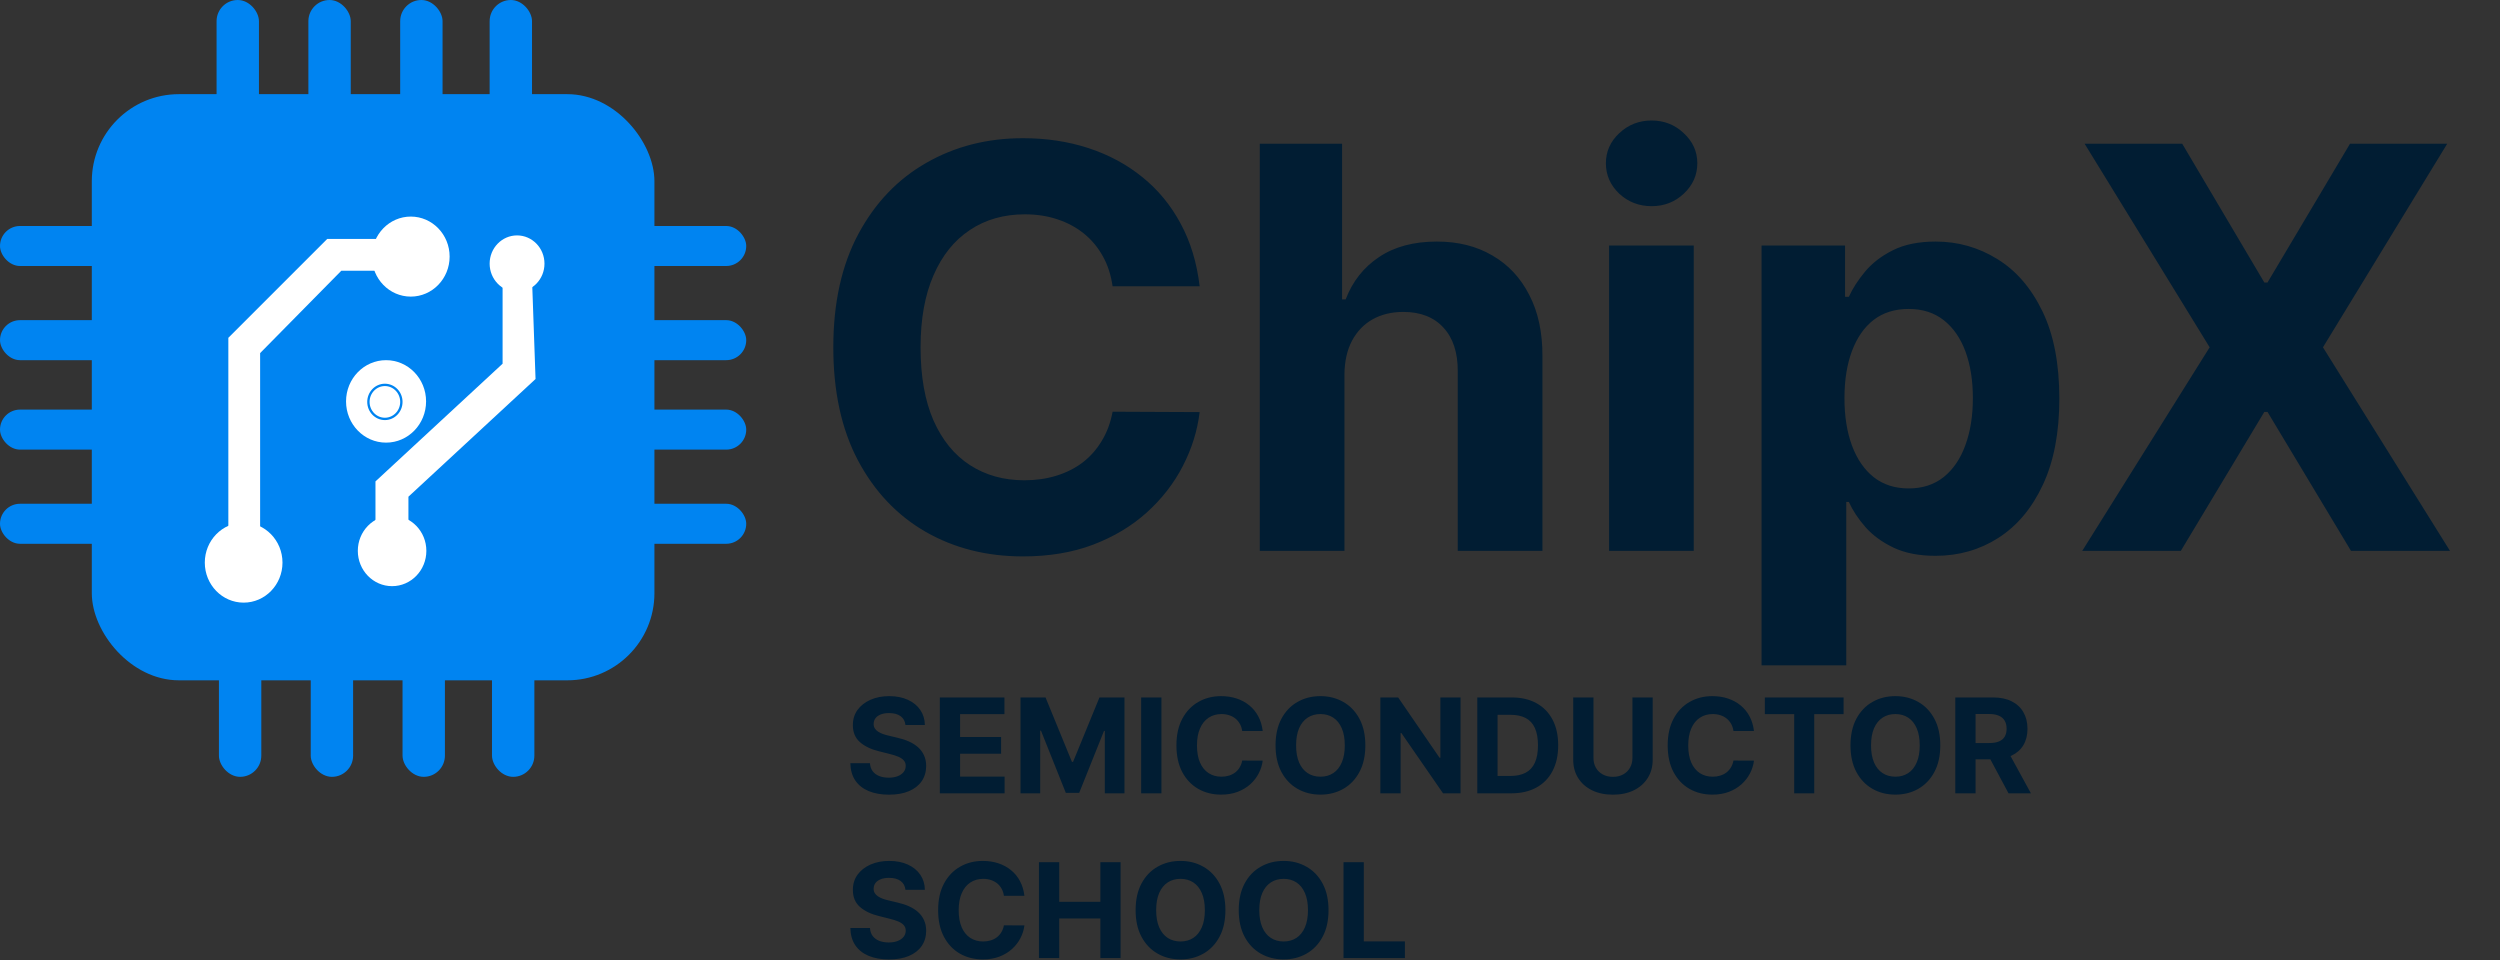 <svg width="1062" height="408" viewBox="0 0 1062 408" fill="none" xmlns="http://www.w3.org/2000/svg">
<rect x="0" y="0" width="1062" height="408" fill="#333333" stroke="none"/>
<rect x="39" y="40" width="239" height="249" rx="37" fill="#0084F1"/>
<rect x="93" y="277" width="18" height="53" rx="9" fill="#0084F1"/>
<rect y="96" width="63" height="17" rx="8.5" fill="#0084F1"/>
<rect y="136" width="63" height="17" rx="8.5" fill="#0084F1"/>
<rect y="174" width="63" height="17" rx="8.5" fill="#0084F1"/>
<rect y="214" width="63" height="17" rx="8.5" fill="#0084F1"/>
<rect x="254" y="96" width="63" height="17" rx="8.5" fill="#0084F1"/>
<rect x="254" y="136" width="63" height="17" rx="8.5" fill="#0084F1"/>
<rect x="254" y="174" width="63" height="17" rx="8.5" fill="#0084F1"/>
<rect x="254" y="214" width="63" height="17" rx="8.5" fill="#0084F1"/>
<rect x="132" y="277" width="18" height="53" rx="9" fill="#0084F1"/>
<rect x="171" y="277" width="18" height="53" rx="9" fill="#0084F1"/>
<rect x="209" y="277" width="18" height="53" rx="9" fill="#0084F1"/>
<rect x="92" width="18" height="53" rx="9" fill="#0084F1"/>
<rect x="131" width="18" height="53" rx="9" fill="#0084F1"/>
<rect x="170" width="18" height="53" rx="9" fill="#0084F1"/>
<rect x="208" width="18" height="53" rx="9" fill="#0084F1"/>
<ellipse cx="174.5" cy="109" rx="16.5" ry="17" fill="white"/>
<ellipse cx="103.5" cy="239" rx="16.5" ry="17" fill="white"/>
<ellipse cx="166.559" cy="234" rx="14.559" ry="15" fill="white"/>
<ellipse cx="219.647" cy="112" rx="11.647" ry="12" fill="white"/>
<path d="M213.5 154.5V118.5H226L227.5 161L173.5 211V228.5H159.5V204.5L213.5 154.5Z" fill="white"/>
<path d="M97 143.5V227L110.5 230.5V150L145 115H162V101.5H139L97 143.5Z" fill="white"/>
<ellipse cx="164" cy="170.515" rx="17" ry="17.515" fill="white"/>
<path d="M163.5 163.5C167.352 163.5 170.5 166.722 170.5 170.728C170.5 174.733 167.352 177.954 163.5 177.954C159.648 177.954 156.5 174.733 156.5 170.728C156.5 166.722 159.648 163.5 163.5 163.5Z" fill="white" stroke="#0084F1"/>
<path d="M509.611 121.612H472.627C471.951 116.827 470.572 112.577 468.489 108.862C466.406 105.09 463.732 101.882 460.467 99.236C457.202 96.59 453.431 94.564 449.153 93.156C444.931 91.749 440.343 91.046 435.389 91.046C426.439 91.046 418.642 93.269 412 97.716C405.357 102.107 400.206 108.524 396.547 116.968C392.888 125.356 391.059 135.545 391.059 147.535C391.059 159.863 392.888 170.221 396.547 178.608C400.263 186.996 405.442 193.329 412.084 197.607C418.727 201.885 426.41 204.024 435.136 204.024C440.033 204.024 444.565 203.377 448.73 202.082C452.952 200.787 456.696 198.902 459.961 196.425C463.226 193.892 465.928 190.824 468.067 187.221C470.262 183.618 471.782 179.509 472.627 174.893L509.611 175.062C508.654 182.999 506.261 190.655 502.433 198.029C498.662 205.347 493.567 211.905 487.15 217.703C480.789 223.445 473.189 228.005 464.352 231.382C455.57 234.704 445.634 236.364 434.545 236.364C419.121 236.364 405.329 232.874 393.17 225.894C381.067 218.914 371.497 208.809 364.461 195.58C357.48 182.352 353.99 166.337 353.99 147.535C353.99 128.677 357.537 112.634 364.63 99.405C371.722 86.176 381.348 76.1 393.508 69.176C405.667 62.196 419.346 58.706 434.545 58.706C444.565 58.706 453.853 60.113 462.409 62.927C471.022 65.742 478.65 69.851 485.292 75.255C491.935 80.603 497.339 87.161 501.505 94.93C505.726 102.698 508.428 111.592 509.611 121.612ZM571.124 159.019V234H535.153V61.07H570.111V127.185H571.631C574.558 119.529 579.287 113.534 585.816 109.2C592.346 104.809 600.537 102.614 610.388 102.614C619.395 102.614 627.248 104.584 633.946 108.524C640.702 112.408 645.937 118.01 649.652 125.328C653.424 132.589 655.281 141.286 655.225 151.419V234H619.254V157.836C619.31 149.843 617.284 143.623 613.175 139.175C609.121 134.728 603.436 132.505 596.118 132.505C591.22 132.505 586.886 133.546 583.114 135.629C579.399 137.712 576.472 140.752 574.333 144.748C572.25 148.689 571.18 153.446 571.124 159.019ZM683.533 234V104.302H719.504V234H683.533ZM701.603 87.584C696.255 87.584 691.667 85.81 687.839 82.264C684.068 78.661 682.182 74.355 682.182 69.345C682.182 64.391 684.068 60.141 687.839 56.594C691.667 52.992 696.255 51.19 701.603 51.19C706.951 51.19 711.51 52.992 715.282 56.594C719.11 60.141 721.024 64.391 721.024 69.345C721.024 74.355 719.11 78.661 715.282 82.264C711.51 85.81 706.951 87.584 701.603 87.584ZM748.318 282.637V104.302H783.783V126.087H785.387C786.963 122.597 789.243 119.051 792.227 115.448C795.266 111.789 799.207 108.749 804.048 106.329C808.945 103.852 815.025 102.614 822.287 102.614C831.744 102.614 840.469 105.09 848.463 110.044C856.456 114.942 862.845 122.344 867.63 132.251C872.415 142.103 874.807 154.459 874.807 169.32C874.807 183.787 872.471 196.003 867.799 205.966C863.183 215.874 856.878 223.389 848.885 228.511C840.948 233.578 832.053 236.111 822.202 236.111C815.222 236.111 809.283 234.957 804.386 232.649C799.545 230.341 795.576 227.442 792.48 223.952C789.384 220.405 787.02 216.831 785.387 213.228H784.289V282.637H748.318ZM783.529 169.151C783.529 176.863 784.599 183.59 786.738 189.332C788.877 195.074 791.973 199.549 796.026 202.758C800.079 205.91 805.005 207.486 810.803 207.486C816.657 207.486 821.611 205.882 825.664 202.673C829.717 199.408 832.785 194.905 834.868 189.163C837.007 183.365 838.077 176.694 838.077 169.151C838.077 161.664 837.035 155.078 834.952 149.393C832.87 143.707 829.802 139.26 825.749 136.051C821.696 132.843 816.714 131.238 810.803 131.238C804.949 131.238 799.995 132.786 795.942 135.882C791.945 138.978 788.877 143.369 786.738 149.055C784.599 154.74 783.529 161.439 783.529 169.151ZM927.012 61.07L961.885 120.008H963.236L998.278 61.07H1039.57L986.794 147.535L1040.75 234H998.7L963.236 174.977H961.885L926.421 234H884.539L938.664 147.535L885.552 61.07H927.012Z" fill="#011D33"/>
<path d="M384.634 307.986C384.474 306.382 383.792 305.135 382.585 304.247C381.379 303.359 379.741 302.915 377.673 302.915C376.268 302.915 375.081 303.114 374.114 303.511C373.146 303.896 372.403 304.433 371.886 305.122C371.383 305.812 371.131 306.594 371.131 307.469C371.104 308.198 371.257 308.834 371.588 309.378C371.933 309.921 372.403 310.392 373 310.79C373.597 311.174 374.286 311.512 375.068 311.804C375.85 312.082 376.686 312.321 377.574 312.52L381.233 313.395C383.009 313.793 384.64 314.323 386.125 314.986C387.61 315.649 388.896 316.464 389.983 317.432C391.07 318.4 391.912 319.54 392.509 320.852C393.118 322.165 393.43 323.67 393.443 325.366C393.43 327.859 392.794 330.02 391.534 331.849C390.288 333.666 388.485 335.078 386.125 336.085C383.778 337.08 380.948 337.577 377.634 337.577C374.346 337.577 371.482 337.073 369.043 336.065C366.616 335.058 364.721 333.566 363.355 331.591C362.003 329.602 361.294 327.143 361.227 324.213H369.56C369.652 325.579 370.044 326.719 370.733 327.634C371.436 328.535 372.37 329.218 373.537 329.682C374.717 330.133 376.049 330.358 377.534 330.358C378.992 330.358 380.259 330.146 381.332 329.722C382.42 329.297 383.261 328.707 383.858 327.952C384.455 327.196 384.753 326.328 384.753 325.347C384.753 324.432 384.481 323.663 383.938 323.04C383.407 322.417 382.625 321.886 381.591 321.449C380.57 321.011 379.317 320.614 377.832 320.256L373.398 319.142C369.964 318.307 367.253 317.001 365.264 315.224C363.276 313.448 362.288 311.055 362.301 308.045C362.288 305.58 362.944 303.425 364.27 301.582C365.609 299.74 367.445 298.301 369.778 297.267C372.112 296.233 374.763 295.716 377.733 295.716C380.756 295.716 383.394 296.233 385.648 297.267C387.915 298.301 389.678 299.74 390.938 301.582C392.197 303.425 392.847 305.56 392.886 307.986H384.634ZM399.235 337V296.273H426.678V303.372H407.846V313.077H425.266V320.176H407.846V329.901H426.758V337H399.235ZM433.524 296.273H444.143L455.359 323.636H455.837L467.053 296.273H477.672V337H469.32V310.491H468.982L458.442 336.801H452.754L442.214 310.392H441.876V337H433.524V296.273ZM493.377 296.273V337H484.766V296.273H493.377ZM536.396 310.531H527.686C527.527 309.404 527.202 308.403 526.712 307.528C526.221 306.64 525.591 305.884 524.822 305.261C524.054 304.638 523.165 304.161 522.158 303.83C521.163 303.498 520.083 303.332 518.916 303.332C516.808 303.332 514.972 303.856 513.408 304.903C511.843 305.937 510.63 307.449 509.768 309.438C508.907 311.413 508.476 313.812 508.476 316.636C508.476 319.54 508.907 321.979 509.768 323.955C510.643 325.93 511.863 327.421 513.428 328.429C514.992 329.437 516.802 329.94 518.857 329.94C520.01 329.94 521.077 329.788 522.058 329.483C523.053 329.178 523.934 328.734 524.703 328.151C525.472 327.554 526.108 326.831 526.612 325.983C527.129 325.134 527.487 324.167 527.686 323.08L536.396 323.119C536.171 324.989 535.607 326.792 534.706 328.528C533.818 330.252 532.618 331.796 531.107 333.162C529.608 334.514 527.819 335.588 525.737 336.384C523.669 337.166 521.329 337.557 518.717 337.557C515.085 337.557 511.837 336.735 508.973 335.091C506.123 333.447 503.869 331.067 502.212 327.952C500.568 324.836 499.746 321.064 499.746 316.636C499.746 312.195 500.581 308.417 502.251 305.301C503.922 302.186 506.189 299.812 509.053 298.182C511.916 296.538 515.138 295.716 518.717 295.716C521.077 295.716 523.265 296.047 525.28 296.71C527.308 297.373 529.105 298.341 530.669 299.614C532.233 300.873 533.506 302.418 534.487 304.247C535.482 306.077 536.118 308.171 536.396 310.531ZM579.997 316.636C579.997 321.078 579.155 324.856 577.472 327.972C575.801 331.087 573.521 333.467 570.631 335.111C567.754 336.741 564.519 337.557 560.926 337.557C557.307 337.557 554.059 336.735 551.182 335.091C548.305 333.447 546.031 331.067 544.361 327.952C542.69 324.836 541.855 321.064 541.855 316.636C541.855 312.195 542.69 308.417 544.361 305.301C546.031 302.186 548.305 299.812 551.182 298.182C554.059 296.538 557.307 295.716 560.926 295.716C564.519 295.716 567.754 296.538 570.631 298.182C573.521 299.812 575.801 302.186 577.472 305.301C579.155 308.417 579.997 312.195 579.997 316.636ZM571.267 316.636C571.267 313.759 570.836 311.333 569.974 309.358C569.126 307.383 567.926 305.884 566.375 304.864C564.824 303.843 563.008 303.332 560.926 303.332C558.845 303.332 557.028 303.843 555.477 304.864C553.926 305.884 552.72 307.383 551.858 309.358C551.009 311.333 550.585 313.759 550.585 316.636C550.585 319.513 551.009 321.939 551.858 323.915C552.72 325.89 553.926 327.388 555.477 328.409C557.028 329.43 558.845 329.94 560.926 329.94C563.008 329.94 564.824 329.43 566.375 328.409C567.926 327.388 569.126 325.89 569.974 323.915C570.836 321.939 571.267 319.513 571.267 316.636ZM620.441 296.273V337H613.004L595.285 311.366H594.987V337H586.376V296.273H593.933L611.512 321.886H611.87V296.273H620.441ZM641.993 337H627.555V296.273H642.112C646.209 296.273 649.735 297.088 652.692 298.719C655.648 300.336 657.922 302.663 659.513 305.699C661.117 308.735 661.919 312.367 661.919 316.597C661.919 320.839 661.117 324.485 659.513 327.534C657.922 330.583 655.635 332.923 652.652 334.554C649.682 336.185 646.129 337 641.993 337ZM636.166 329.622H641.635C644.18 329.622 646.321 329.171 648.058 328.27C649.808 327.355 651.121 325.943 651.996 324.034C652.884 322.112 653.328 319.633 653.328 316.597C653.328 313.587 652.884 311.128 651.996 309.219C651.121 307.31 649.815 305.904 648.078 305.003C646.341 304.101 644.2 303.651 641.655 303.651H636.166V329.622ZM693.454 296.273H702.065V322.722C702.065 325.691 701.355 328.29 699.937 330.517C698.531 332.744 696.563 334.481 694.031 335.727C691.498 336.96 688.549 337.577 685.181 337.577C681.8 337.577 678.844 336.96 676.312 335.727C673.78 334.481 671.811 332.744 670.406 330.517C669 328.29 668.298 325.691 668.298 322.722V296.273H676.908V321.986C676.908 323.537 677.246 324.916 677.923 326.122C678.612 327.329 679.58 328.277 680.826 328.966C682.072 329.655 683.524 330 685.181 330C686.852 330 688.303 329.655 689.536 328.966C690.782 328.277 691.744 327.329 692.42 326.122C693.109 324.916 693.454 323.537 693.454 321.986V296.273ZM745.084 310.531H736.374C736.214 309.404 735.89 308.403 735.399 307.528C734.909 306.64 734.279 305.884 733.51 305.261C732.741 304.638 731.853 304.161 730.845 303.83C729.851 303.498 728.77 303.332 727.604 303.332C725.496 303.332 723.66 303.856 722.095 304.903C720.531 305.937 719.318 307.449 718.456 309.438C717.594 311.413 717.163 313.812 717.163 316.636C717.163 319.54 717.594 321.979 718.456 323.955C719.331 325.93 720.551 327.421 722.115 328.429C723.679 329.437 725.489 329.94 727.544 329.94C728.697 329.94 729.765 329.788 730.746 329.483C731.74 329.178 732.622 328.734 733.391 328.151C734.16 327.554 734.796 326.831 735.3 325.983C735.817 325.134 736.175 324.167 736.374 323.08L745.084 323.119C744.858 324.989 744.295 326.792 743.393 328.528C742.505 330.252 741.305 331.796 739.794 333.162C738.296 334.514 736.506 335.588 734.425 336.384C732.357 337.166 730.017 337.557 727.405 337.557C723.772 337.557 720.524 336.735 717.661 335.091C714.81 333.447 712.556 331.067 710.899 327.952C709.255 324.836 708.433 321.064 708.433 316.636C708.433 312.195 709.268 308.417 710.939 305.301C712.609 302.186 714.876 299.812 717.74 298.182C720.604 296.538 723.825 295.716 727.405 295.716C729.765 295.716 731.952 296.047 733.967 296.71C735.996 297.373 737.792 298.341 739.357 299.614C740.921 300.873 742.194 302.418 743.175 304.247C744.169 306.077 744.805 308.171 745.084 310.531ZM749.707 303.372V296.273H783.156V303.372H770.688V337H762.176V303.372H749.707ZM824.232 316.636C824.232 321.078 823.39 324.856 821.706 327.972C820.036 331.087 817.755 333.467 814.865 335.111C811.988 336.741 808.753 337.557 805.161 337.557C801.541 337.557 798.293 336.735 795.416 335.091C792.539 333.447 790.266 331.067 788.595 327.952C786.925 324.836 786.089 321.064 786.089 316.636C786.089 312.195 786.925 308.417 788.595 305.301C790.266 302.186 792.539 299.812 795.416 298.182C798.293 296.538 801.541 295.716 805.161 295.716C808.753 295.716 811.988 296.538 814.865 298.182C817.755 299.812 820.036 302.186 821.706 305.301C823.39 308.417 824.232 312.195 824.232 316.636ZM815.501 316.636C815.501 313.759 815.071 311.333 814.209 309.358C813.36 307.383 812.161 305.884 810.609 304.864C809.058 303.843 807.242 303.332 805.161 303.332C803.079 303.332 801.263 303.843 799.712 304.864C798.161 305.884 796.954 307.383 796.092 309.358C795.244 311.333 794.82 313.759 794.82 316.636C794.82 319.513 795.244 321.939 796.092 323.915C796.954 325.89 798.161 327.388 799.712 328.409C801.263 329.43 803.079 329.94 805.161 329.94C807.242 329.94 809.058 329.43 810.609 328.409C812.161 327.388 813.36 325.89 814.209 323.915C815.071 321.939 815.501 319.513 815.501 316.636ZM830.61 337V296.273H846.678C849.754 296.273 852.379 296.823 854.553 297.923C856.741 299.01 858.405 300.555 859.545 302.557C860.698 304.545 861.275 306.885 861.275 309.577C861.275 312.281 860.692 314.608 859.525 316.557C858.358 318.492 856.668 319.977 854.454 321.011C852.253 322.045 849.588 322.562 846.46 322.562H835.701V315.642H845.067C846.711 315.642 848.077 315.417 849.164 314.966C850.251 314.515 851.06 313.839 851.59 312.938C852.134 312.036 852.406 310.916 852.406 309.577C852.406 308.224 852.134 307.084 851.59 306.156C851.06 305.228 850.245 304.526 849.144 304.048C848.057 303.558 846.685 303.312 845.028 303.312H839.221V337H830.61ZM852.604 318.466L862.727 337H853.221L843.317 318.466H852.604ZM384.634 377.986C384.474 376.382 383.792 375.135 382.585 374.247C381.379 373.359 379.741 372.915 377.673 372.915C376.268 372.915 375.081 373.114 374.114 373.511C373.146 373.896 372.403 374.433 371.886 375.122C371.383 375.812 371.131 376.594 371.131 377.469C371.104 378.198 371.257 378.834 371.588 379.378C371.933 379.921 372.403 380.392 373 380.79C373.597 381.174 374.286 381.512 375.068 381.804C375.85 382.082 376.686 382.321 377.574 382.52L381.233 383.395C383.009 383.793 384.64 384.323 386.125 384.986C387.61 385.649 388.896 386.464 389.983 387.432C391.07 388.4 391.912 389.54 392.509 390.852C393.118 392.165 393.43 393.67 393.443 395.366C393.43 397.859 392.794 400.02 391.534 401.849C390.288 403.666 388.485 405.078 386.125 406.085C383.778 407.08 380.948 407.577 377.634 407.577C374.346 407.577 371.482 407.073 369.043 406.065C366.616 405.058 364.721 403.566 363.355 401.591C362.003 399.602 361.294 397.143 361.227 394.213H369.56C369.652 395.579 370.044 396.719 370.733 397.634C371.436 398.535 372.37 399.218 373.537 399.682C374.717 400.133 376.049 400.358 377.534 400.358C378.992 400.358 380.259 400.146 381.332 399.722C382.42 399.297 383.261 398.707 383.858 397.952C384.455 397.196 384.753 396.328 384.753 395.347C384.753 394.432 384.481 393.663 383.938 393.04C383.407 392.417 382.625 391.886 381.591 391.449C380.57 391.011 379.317 390.614 377.832 390.256L373.398 389.142C369.964 388.307 367.253 387.001 365.264 385.224C363.276 383.448 362.288 381.055 362.301 378.045C362.288 375.58 362.944 373.425 364.27 371.582C365.609 369.74 367.445 368.301 369.778 367.267C372.112 366.233 374.763 365.716 377.733 365.716C380.756 365.716 383.394 366.233 385.648 367.267C387.915 368.301 389.678 369.74 390.938 371.582C392.197 373.425 392.847 375.56 392.886 377.986H384.634ZM435.17 380.531H426.46C426.3 379.404 425.976 378.403 425.485 377.528C424.995 376.64 424.365 375.884 423.596 375.261C422.827 374.638 421.939 374.161 420.931 373.83C419.937 373.498 418.856 373.332 417.69 373.332C415.582 373.332 413.746 373.856 412.181 374.903C410.617 375.937 409.404 377.449 408.542 379.438C407.68 381.413 407.249 383.812 407.249 386.636C407.249 389.54 407.68 391.979 408.542 393.955C409.417 395.93 410.637 397.421 412.201 398.429C413.765 399.437 415.575 399.94 417.63 399.94C418.783 399.94 419.851 399.788 420.832 399.483C421.826 399.178 422.708 398.734 423.477 398.151C424.246 397.554 424.882 396.831 425.386 395.983C425.903 395.134 426.261 394.167 426.46 393.08L435.17 393.119C434.944 394.989 434.381 396.792 433.479 398.528C432.591 400.252 431.391 401.796 429.88 403.162C428.382 404.514 426.592 405.588 424.511 406.384C422.442 407.166 420.103 407.557 417.491 407.557C413.858 407.557 410.61 406.735 407.746 405.091C404.896 403.447 402.642 401.067 400.985 397.952C399.341 394.836 398.519 391.064 398.519 386.636C398.519 382.195 399.354 378.417 401.025 375.301C402.695 372.186 404.962 369.812 407.826 368.182C410.69 366.538 413.911 365.716 417.491 365.716C419.851 365.716 422.038 366.047 424.053 366.71C426.082 367.373 427.878 368.341 429.442 369.614C431.007 370.873 432.28 372.418 433.261 374.247C434.255 376.077 434.891 378.171 435.17 380.531ZM441.344 407V366.273H449.955V383.077H467.435V366.273H476.026V407H467.435V390.176H449.955V407H441.344ZM520.552 386.636C520.552 391.078 519.71 394.856 518.026 397.972C516.356 401.087 514.076 403.467 511.185 405.111C508.308 406.741 505.074 407.557 501.481 407.557C497.862 407.557 494.613 406.735 491.737 405.091C488.86 403.447 486.586 401.067 484.915 397.952C483.245 394.836 482.41 391.064 482.41 386.636C482.41 382.195 483.245 378.417 484.915 375.301C486.586 372.186 488.86 369.812 491.737 368.182C494.613 366.538 497.862 365.716 501.481 365.716C505.074 365.716 508.308 366.538 511.185 368.182C514.076 369.812 516.356 372.186 518.026 375.301C519.71 378.417 520.552 382.195 520.552 386.636ZM511.822 386.636C511.822 383.759 511.391 381.333 510.529 379.358C509.681 377.383 508.481 375.884 506.93 374.864C505.379 373.843 503.562 373.332 501.481 373.332C499.399 373.332 497.583 373.843 496.032 374.864C494.481 375.884 493.274 377.383 492.413 379.358C491.564 381.333 491.14 383.759 491.14 386.636C491.14 389.513 491.564 391.939 492.413 393.915C493.274 395.89 494.481 397.388 496.032 398.409C497.583 399.43 499.399 399.94 501.481 399.94C503.562 399.94 505.379 399.43 506.93 398.409C508.481 397.388 509.681 395.89 510.529 393.915C511.391 391.939 511.822 389.513 511.822 386.636ZM564.357 386.636C564.357 391.078 563.515 394.856 561.831 397.972C560.161 401.087 557.88 403.467 554.99 405.111C552.113 406.741 548.878 407.557 545.286 407.557C541.666 407.557 538.418 406.735 535.541 405.091C532.664 403.447 530.391 401.067 528.72 397.952C527.05 394.836 526.214 391.064 526.214 386.636C526.214 382.195 527.05 378.417 528.72 375.301C530.391 372.186 532.664 369.812 535.541 368.182C538.418 366.538 541.666 365.716 545.286 365.716C548.878 365.716 552.113 366.538 554.99 368.182C557.88 369.812 560.161 372.186 561.831 375.301C563.515 378.417 564.357 382.195 564.357 386.636ZM555.626 386.636C555.626 383.759 555.196 381.333 554.334 379.358C553.485 377.383 552.286 375.884 550.734 374.864C549.183 373.843 547.367 373.332 545.286 373.332C543.204 373.332 541.388 373.843 539.837 374.864C538.286 375.884 537.079 377.383 536.217 379.358C535.369 381.333 534.945 383.759 534.945 386.636C534.945 389.513 535.369 391.939 536.217 393.915C537.079 395.89 538.286 397.388 539.837 398.409C541.388 399.43 543.204 399.94 545.286 399.94C547.367 399.94 549.183 399.43 550.734 398.409C552.286 397.388 553.485 395.89 554.334 393.915C555.196 391.939 555.626 389.513 555.626 386.636ZM570.735 407V366.273H579.346V399.901H596.806V407H570.735Z" fill="#011D33"/>
</svg>
